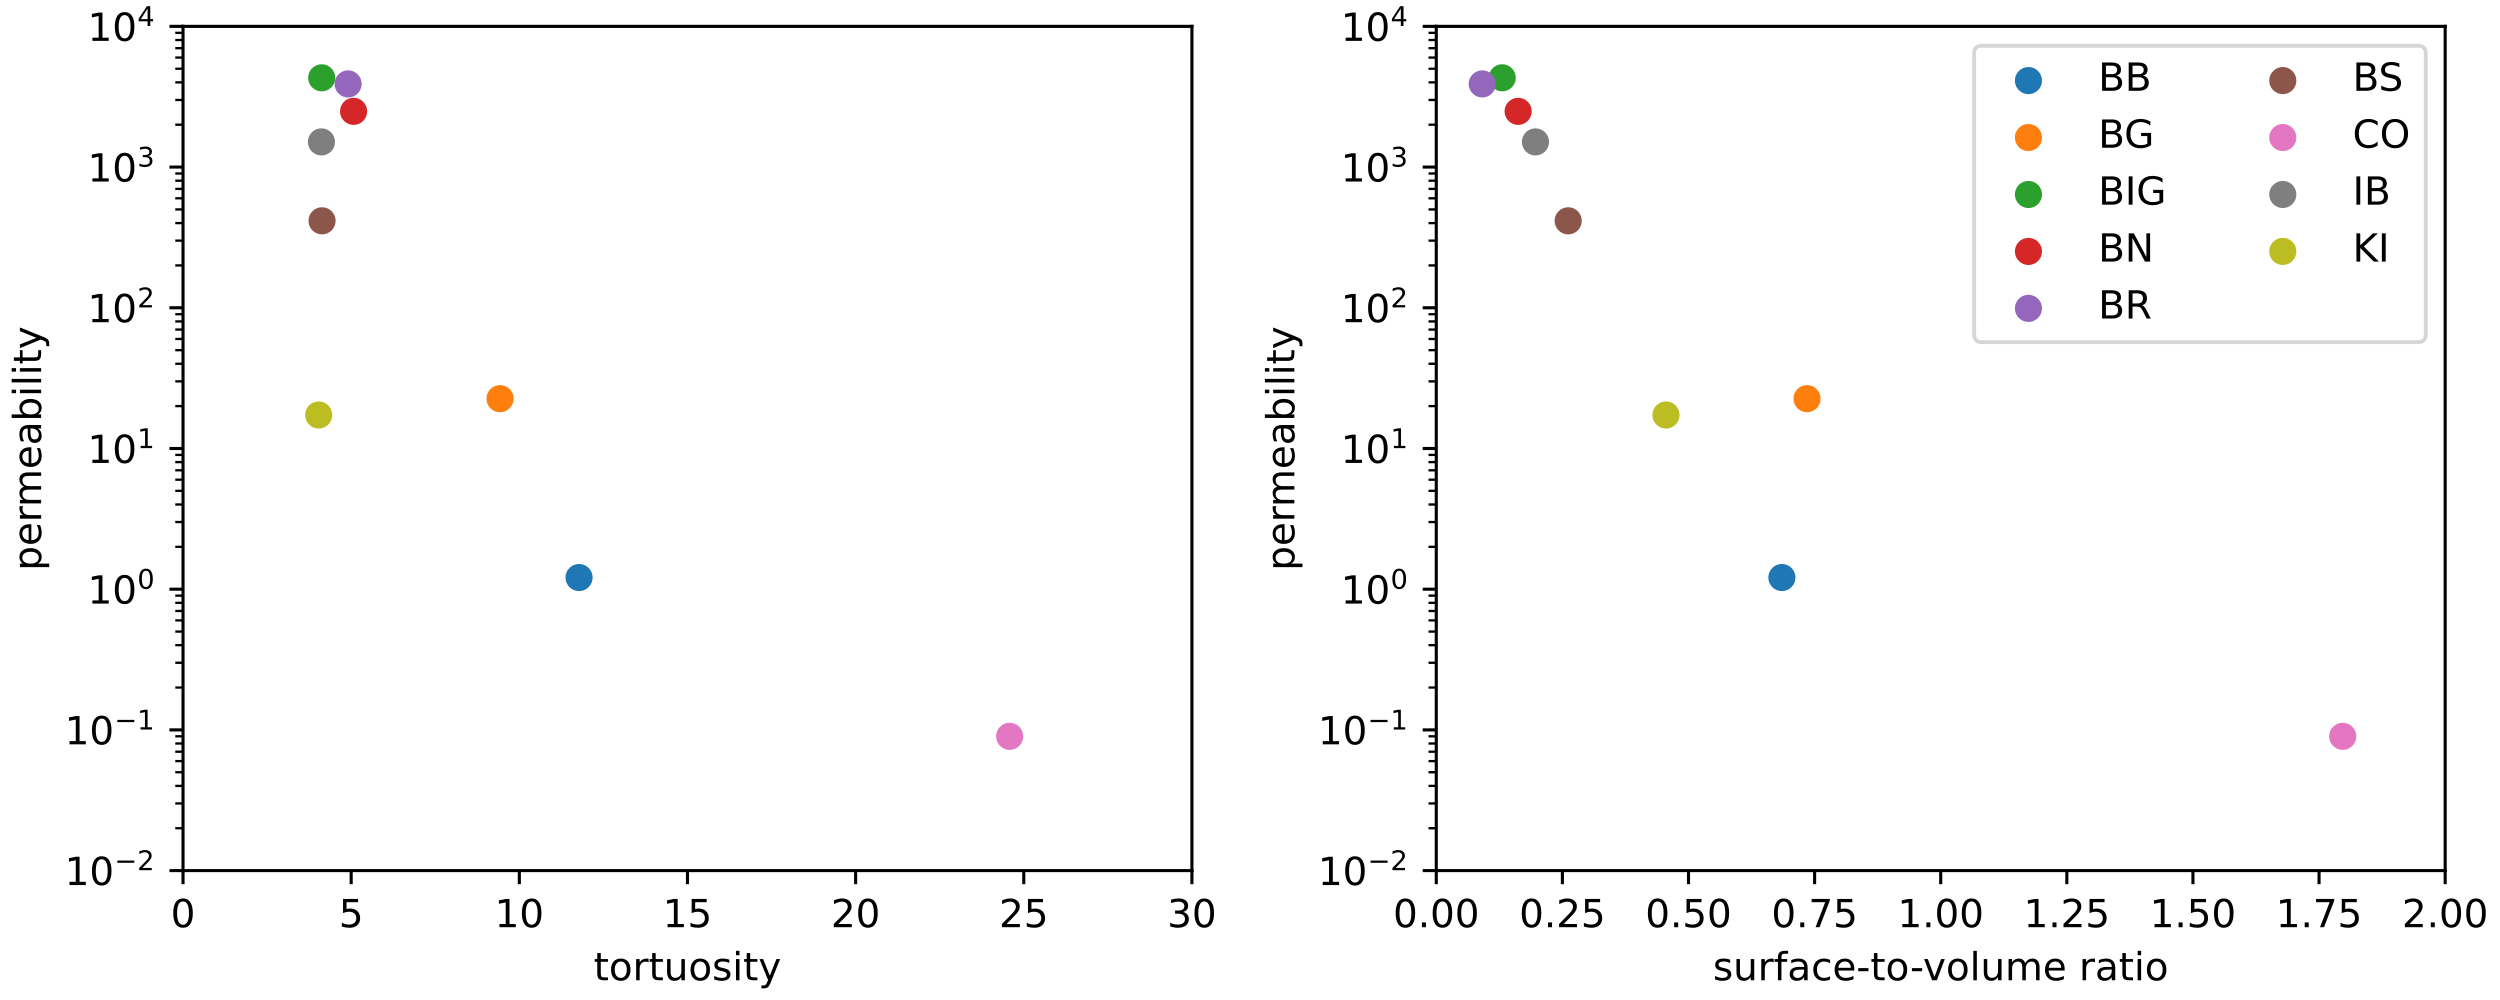 <?xml version="1.0" encoding="utf-8" standalone="no"?>
<!DOCTYPE svg PUBLIC "-//W3C//DTD SVG 1.1//EN"
  "http://www.w3.org/Graphics/SVG/1.1/DTD/svg11.dtd">
<!-- Created with matplotlib (https://matplotlib.org/) -->
<svg height="257.76pt" version="1.1" viewBox="0 0 644.4 257.76" width="644.4pt" xmlns="http://www.w3.org/2000/svg" xmlns:xlink="http://www.w3.org/1999/xlink">
 <defs>
  <style type="text/css">*{stroke-linecap:butt;stroke-linejoin:round;}</style>
 </defs>
 <g id="figure_1">
  <g id="patch_1">
   <path d="M 0 257.76 
L 644.4 257.76 
L 644.4 0 
L 0 0 
z
" style="fill:#ffffff;"/>
  </g>
  <g id="axes_1">
   <g id="patch_2">
    <path d="M 47.178 224.404 
L 307.23 224.404 
L 307.23 6.799 
L 47.178 6.799 
z
" style="fill:#ffffff;"/>
   </g>
   <g id="PathCollection_1">
    <defs>
     <path d="M 0 3 
C 0.796 3 1.559 2.684 2.121 2.121 
C 2.684 1.559 3 0.796 3 0 
C 3 -0.796 2.684 -1.559 2.121 -2.121 
C 1.559 -2.684 0.796 -3 0 -3 
C -0.796 -3 -1.559 -2.684 -2.121 -2.121 
C -2.684 -1.559 -3 -0.796 -3 0 
C -3 0.796 -2.684 1.559 -2.121 2.121 
C -1.559 2.684 -0.796 3 0 3 
z
" id="m41863a985c" style="stroke:#1f77b4;"/>
    </defs>
    <g clip-path="url(#p65a82e3ddd)">
     <use style="fill:#1f77b4;stroke:#1f77b4;" x="149.258" xlink:href="#m41863a985c" y="148.866"/>
    </g>
   </g>
   <g id="PathCollection_2">
    <defs>
     <path d="M 0 3 
C 0.796 3 1.559 2.684 2.121 2.121 
C 2.684 1.559 3 0.796 3 0 
C 3 -0.796 2.684 -1.559 2.121 -2.121 
C 1.559 -2.684 0.796 -3 0 -3 
C -0.796 -3 -1.559 -2.684 -2.121 -2.121 
C -2.684 -1.559 -3 -0.796 -3 0 
C -3 0.796 -2.684 1.559 -2.121 2.121 
C -1.559 2.684 -0.796 3 0 3 
z
" id="m5f7529524d" style="stroke:#ff7f0e;"/>
    </defs>
    <g clip-path="url(#p65a82e3ddd)">
     <use style="fill:#ff7f0e;stroke:#ff7f0e;" x="128.888" xlink:href="#m5f7529524d" y="102.759"/>
    </g>
   </g>
   <g id="PathCollection_3">
    <defs>
     <path d="M 0 3 
C 0.796 3 1.559 2.684 2.121 2.121 
C 2.684 1.559 3 0.796 3 0 
C 3 -0.796 2.684 -1.559 2.121 -2.121 
C 1.559 -2.684 0.796 -3 0 -3 
C -0.796 -3 -1.559 -2.684 -2.121 -2.121 
C -2.684 -1.559 -3 -0.796 -3 0 
C -3 0.796 -2.684 1.559 -2.121 2.121 
C -1.559 2.684 -0.796 3 0 3 
z
" id="md1948e222f" style="stroke:#2ca02c;"/>
    </defs>
    <g clip-path="url(#p65a82e3ddd)">
     <use style="fill:#2ca02c;stroke:#2ca02c;" x="82.919" xlink:href="#md1948e222f" y="20.056"/>
    </g>
   </g>
   <g id="PathCollection_4">
    <defs>
     <path d="M 0 3 
C 0.796 3 1.559 2.684 2.121 2.121 
C 2.684 1.559 3 0.796 3 0 
C 3 -0.796 2.684 -1.559 2.121 -2.121 
C 1.559 -2.684 0.796 -3 0 -3 
C -0.796 -3 -1.559 -2.684 -2.121 -2.121 
C -2.684 -1.559 -3 -0.796 -3 0 
C -3 0.796 -2.684 1.559 -2.121 2.121 
C -1.559 2.684 -0.796 3 0 3 
z
" id="mfc96158e9a" style="stroke:#d62728;"/>
    </defs>
    <g clip-path="url(#p65a82e3ddd)">
     <use style="fill:#d62728;stroke:#d62728;" x="91.139" xlink:href="#mfc96158e9a" y="28.698"/>
    </g>
   </g>
   <g id="PathCollection_5">
    <defs>
     <path d="M 0 3 
C 0.796 3 1.559 2.684 2.121 2.121 
C 2.684 1.559 3 0.796 3 0 
C 3 -0.796 2.684 -1.559 2.121 -2.121 
C 1.559 -2.684 0.796 -3 0 -3 
C -0.796 -3 -1.559 -2.684 -2.121 -2.121 
C -2.684 -1.559 -3 -0.796 -3 0 
C -3 0.796 -2.684 1.559 -2.121 2.121 
C -1.559 2.684 -0.796 3 0 3 
z
" id="mc1b612c30a" style="stroke:#9467bd;"/>
    </defs>
    <g clip-path="url(#p65a82e3ddd)">
     <use style="fill:#9467bd;stroke:#9467bd;" x="89.73" xlink:href="#mc1b612c30a" y="21.63"/>
    </g>
   </g>
   <g id="PathCollection_6">
    <defs>
     <path d="M 0 3 
C 0.796 3 1.559 2.684 2.121 2.121 
C 2.684 1.559 3 0.796 3 0 
C 3 -0.796 2.684 -1.559 2.121 -2.121 
C 1.559 -2.684 0.796 -3 0 -3 
C -0.796 -3 -1.559 -2.684 -2.121 -2.121 
C -2.684 -1.559 -3 -0.796 -3 0 
C -3 0.796 -2.684 1.559 -2.121 2.121 
C -1.559 2.684 -0.796 3 0 3 
z
" id="mb9965ffc8e" style="stroke:#8c564b;"/>
    </defs>
    <g clip-path="url(#p65a82e3ddd)">
     <use style="fill:#8c564b;stroke:#8c564b;" x="83.01" xlink:href="#mb9965ffc8e" y="56.919"/>
    </g>
   </g>
   <g id="PathCollection_7">
    <defs>
     <path d="M 0 3 
C 0.796 3 1.559 2.684 2.121 2.121 
C 2.684 1.559 3 0.796 3 0 
C 3 -0.796 2.684 -1.559 2.121 -2.121 
C 1.559 -2.684 0.796 -3 0 -3 
C -0.796 -3 -1.559 -2.684 -2.121 -2.121 
C -2.684 -1.559 -3 -0.796 -3 0 
C -3 0.796 -2.684 1.559 -2.121 2.121 
C -1.559 2.684 -0.796 3 0 3 
z
" id="m9b88f623b3" style="stroke:#e377c2;"/>
    </defs>
    <g clip-path="url(#p65a82e3ddd)">
     <use style="fill:#e377c2;stroke:#e377c2;" x="260.248" xlink:href="#m9b88f623b3" y="189.796"/>
    </g>
   </g>
   <g id="PathCollection_8">
    <defs>
     <path d="M 0 3 
C 0.796 3 1.559 2.684 2.121 2.121 
C 2.684 1.559 3 0.796 3 0 
C 3 -0.796 2.684 -1.559 2.121 -2.121 
C 1.559 -2.684 0.796 -3 0 -3 
C -0.796 -3 -1.559 -2.684 -2.121 -2.121 
C -2.684 -1.559 -3 -0.796 -3 0 
C -3 0.796 -2.684 1.559 -2.121 2.121 
C -1.559 2.684 -0.796 3 0 3 
z
" id="mef7e6ddb94" style="stroke:#7f7f7f;"/>
    </defs>
    <g clip-path="url(#p65a82e3ddd)">
     <use style="fill:#7f7f7f;stroke:#7f7f7f;" x="82.853" xlink:href="#mef7e6ddb94" y="36.576"/>
    </g>
   </g>
   <g id="PathCollection_9">
    <defs>
     <path d="M 0 3 
C 0.796 3 1.559 2.684 2.121 2.121 
C 2.684 1.559 3 0.796 3 0 
C 3 -0.796 2.684 -1.559 2.121 -2.121 
C 1.559 -2.684 0.796 -3 0 -3 
C -0.796 -3 -1.559 -2.684 -2.121 -2.121 
C -2.684 -1.559 -3 -0.796 -3 0 
C -3 0.796 -2.684 1.559 -2.121 2.121 
C -1.559 2.684 -0.796 3 0 3 
z
" id="m4b04caf73d" style="stroke:#bcbd22;"/>
    </defs>
    <g clip-path="url(#p65a82e3ddd)">
     <use style="fill:#bcbd22;stroke:#bcbd22;" x="82.146" xlink:href="#m4b04caf73d" y="106.968"/>
    </g>
   </g>
   <g id="matplotlib.axis_1">
    <g id="xtick_1">
     <g id="line2d_1">
      <defs>
       <path d="M 0 0 
L 0 3.5 
" id="me734f5d0f9" style="stroke:#000000;stroke-width:0.8;"/>
      </defs>
      <g>
       <use style="stroke:#000000;stroke-width:0.8;" x="47.178" xlink:href="#me734f5d0f9" y="224.404"/>
      </g>
     </g>
     <g id="text_1">
      <!-- 0 -->
      <g transform="translate(43.997 239.002)scale(0.1 -0.1)">
       <defs>
        <path d="M 31.781 66.406 
Q 24.172 66.406 20.328 58.906 
Q 16.5 51.422 16.5 36.375 
Q 16.5 21.391 20.328 13.891 
Q 24.172 6.391 31.781 6.391 
Q 39.453 6.391 43.281 13.891 
Q 47.125 21.391 47.125 36.375 
Q 47.125 51.422 43.281 58.906 
Q 39.453 66.406 31.781 66.406 
z
M 31.781 74.219 
Q 44.047 74.219 50.516 64.516 
Q 56.984 54.828 56.984 36.375 
Q 56.984 17.969 50.516 8.266 
Q 44.047 -1.422 31.781 -1.422 
Q 19.531 -1.422 13.062 8.266 
Q 6.594 17.969 6.594 36.375 
Q 6.594 54.828 13.062 64.516 
Q 19.531 74.219 31.781 74.219 
z
" id="DejaVuSans-48"/>
       </defs>
       <use xlink:href="#DejaVuSans-48"/>
      </g>
     </g>
    </g>
    <g id="xtick_2">
     <g id="line2d_2">
      <g>
       <use style="stroke:#000000;stroke-width:0.8;" x="90.52" xlink:href="#me734f5d0f9" y="224.404"/>
      </g>
     </g>
     <g id="text_2">
      <!-- 5 -->
      <g transform="translate(87.339 239.002)scale(0.1 -0.1)">
       <defs>
        <path d="M 10.797 72.906 
L 49.516 72.906 
L 49.516 64.594 
L 19.828 64.594 
L 19.828 46.734 
Q 21.969 47.469 24.109 47.828 
Q 26.266 48.188 28.422 48.188 
Q 40.625 48.188 47.75 41.5 
Q 54.891 34.812 54.891 23.391 
Q 54.891 11.625 47.562 5.094 
Q 40.234 -1.422 26.906 -1.422 
Q 22.312 -1.422 17.547 -0.641 
Q 12.797 0.141 7.719 1.703 
L 7.719 11.625 
Q 12.109 9.234 16.797 8.062 
Q 21.484 6.891 26.703 6.891 
Q 35.156 6.891 40.078 11.328 
Q 45.016 15.766 45.016 23.391 
Q 45.016 31 40.078 35.438 
Q 35.156 39.891 26.703 39.891 
Q 22.75 39.891 18.812 39.016 
Q 14.891 38.141 10.797 36.281 
z
" id="DejaVuSans-53"/>
       </defs>
       <use xlink:href="#DejaVuSans-53"/>
      </g>
     </g>
    </g>
    <g id="xtick_3">
     <g id="line2d_3">
      <g>
       <use style="stroke:#000000;stroke-width:0.8;" x="133.862" xlink:href="#me734f5d0f9" y="224.404"/>
      </g>
     </g>
     <g id="text_3">
      <!-- 10 -->
      <g transform="translate(127.5 239.002)scale(0.1 -0.1)">
       <defs>
        <path d="M 12.406 8.297 
L 28.516 8.297 
L 28.516 63.922 
L 10.984 60.406 
L 10.984 69.391 
L 28.422 72.906 
L 38.281 72.906 
L 38.281 8.297 
L 54.391 8.297 
L 54.391 0 
L 12.406 0 
z
" id="DejaVuSans-49"/>
       </defs>
       <use xlink:href="#DejaVuSans-49"/>
       <use x="63.623" xlink:href="#DejaVuSans-48"/>
      </g>
     </g>
    </g>
    <g id="xtick_4">
     <g id="line2d_4">
      <g>
       <use style="stroke:#000000;stroke-width:0.8;" x="177.204" xlink:href="#me734f5d0f9" y="224.404"/>
      </g>
     </g>
     <g id="text_4">
      <!-- 15 -->
      <g transform="translate(170.842 239.002)scale(0.1 -0.1)">
       <use xlink:href="#DejaVuSans-49"/>
       <use x="63.623" xlink:href="#DejaVuSans-53"/>
      </g>
     </g>
    </g>
    <g id="xtick_5">
     <g id="line2d_5">
      <g>
       <use style="stroke:#000000;stroke-width:0.8;" x="220.546" xlink:href="#me734f5d0f9" y="224.404"/>
      </g>
     </g>
     <g id="text_5">
      <!-- 20 -->
      <g transform="translate(214.184 239.002)scale(0.1 -0.1)">
       <defs>
        <path d="M 19.188 8.297 
L 53.609 8.297 
L 53.609 0 
L 7.328 0 
L 7.328 8.297 
Q 12.938 14.109 22.625 23.891 
Q 32.328 33.688 34.812 36.531 
Q 39.547 41.844 41.422 45.531 
Q 43.312 49.219 43.312 52.781 
Q 43.312 58.594 39.234 62.25 
Q 35.156 65.922 28.609 65.922 
Q 23.969 65.922 18.812 64.312 
Q 13.672 62.703 7.812 59.422 
L 7.812 69.391 
Q 13.766 71.781 18.938 73 
Q 24.125 74.219 28.422 74.219 
Q 39.75 74.219 46.484 68.547 
Q 53.219 62.891 53.219 53.422 
Q 53.219 48.922 51.531 44.891 
Q 49.859 40.875 45.406 35.406 
Q 44.188 33.984 37.641 27.219 
Q 31.109 20.453 19.188 8.297 
z
" id="DejaVuSans-50"/>
       </defs>
       <use xlink:href="#DejaVuSans-50"/>
       <use x="63.623" xlink:href="#DejaVuSans-48"/>
      </g>
     </g>
    </g>
    <g id="xtick_6">
     <g id="line2d_6">
      <g>
       <use style="stroke:#000000;stroke-width:0.8;" x="263.888" xlink:href="#me734f5d0f9" y="224.404"/>
      </g>
     </g>
     <g id="text_6">
      <!-- 25 -->
      <g transform="translate(257.526 239.002)scale(0.1 -0.1)">
       <use xlink:href="#DejaVuSans-50"/>
       <use x="63.623" xlink:href="#DejaVuSans-53"/>
      </g>
     </g>
    </g>
    <g id="xtick_7">
     <g id="line2d_7">
      <g>
       <use style="stroke:#000000;stroke-width:0.8;" x="307.23" xlink:href="#me734f5d0f9" y="224.404"/>
      </g>
     </g>
     <g id="text_7">
      <!-- 30 -->
      <g transform="translate(300.868 239.002)scale(0.1 -0.1)">
       <defs>
        <path d="M 40.578 39.312 
Q 47.656 37.797 51.625 33 
Q 55.609 28.219 55.609 21.188 
Q 55.609 10.406 48.188 4.484 
Q 40.766 -1.422 27.094 -1.422 
Q 22.516 -1.422 17.656 -0.516 
Q 12.797 0.391 7.625 2.203 
L 7.625 11.719 
Q 11.719 9.328 16.594 8.109 
Q 21.484 6.891 26.812 6.891 
Q 36.078 6.891 40.938 10.547 
Q 45.797 14.203 45.797 21.188 
Q 45.797 27.641 41.281 31.266 
Q 36.766 34.906 28.719 34.906 
L 20.219 34.906 
L 20.219 43.016 
L 29.109 43.016 
Q 36.375 43.016 40.234 45.922 
Q 44.094 48.828 44.094 54.297 
Q 44.094 59.906 40.109 62.906 
Q 36.141 65.922 28.719 65.922 
Q 24.656 65.922 20.016 65.031 
Q 15.375 64.156 9.812 62.312 
L 9.812 71.094 
Q 15.438 72.656 20.344 73.438 
Q 25.25 74.219 29.594 74.219 
Q 40.828 74.219 47.359 69.109 
Q 53.906 64.016 53.906 55.328 
Q 53.906 49.266 50.438 45.094 
Q 46.969 40.922 40.578 39.312 
z
" id="DejaVuSans-51"/>
       </defs>
       <use xlink:href="#DejaVuSans-51"/>
       <use x="63.623" xlink:href="#DejaVuSans-48"/>
      </g>
     </g>
    </g>
    <g id="text_8">
     <!-- tortuosity -->
     <g transform="translate(153.028 252.68)scale(0.1 -0.1)">
      <defs>
       <path d="M 18.312 70.219 
L 18.312 54.688 
L 36.812 54.688 
L 36.812 47.703 
L 18.312 47.703 
L 18.312 18.016 
Q 18.312 11.328 20.141 9.422 
Q 21.969 7.516 27.594 7.516 
L 36.812 7.516 
L 36.812 0 
L 27.594 0 
Q 17.188 0 13.234 3.875 
Q 9.281 7.766 9.281 18.016 
L 9.281 47.703 
L 2.688 47.703 
L 2.688 54.688 
L 9.281 54.688 
L 9.281 70.219 
z
" id="DejaVuSans-116"/>
       <path d="M 30.609 48.391 
Q 23.391 48.391 19.188 42.75 
Q 14.984 37.109 14.984 27.297 
Q 14.984 17.484 19.156 11.844 
Q 23.344 6.203 30.609 6.203 
Q 37.797 6.203 41.984 11.859 
Q 46.188 17.531 46.188 27.297 
Q 46.188 37.016 41.984 42.703 
Q 37.797 48.391 30.609 48.391 
z
M 30.609 56 
Q 42.328 56 49.016 48.375 
Q 55.719 40.766 55.719 27.297 
Q 55.719 13.875 49.016 6.219 
Q 42.328 -1.422 30.609 -1.422 
Q 18.844 -1.422 12.172 6.219 
Q 5.516 13.875 5.516 27.297 
Q 5.516 40.766 12.172 48.375 
Q 18.844 56 30.609 56 
z
" id="DejaVuSans-111"/>
       <path d="M 41.109 46.297 
Q 39.594 47.172 37.812 47.578 
Q 36.031 48 33.891 48 
Q 26.266 48 22.188 43.047 
Q 18.109 38.094 18.109 28.812 
L 18.109 0 
L 9.078 0 
L 9.078 54.688 
L 18.109 54.688 
L 18.109 46.188 
Q 20.953 51.172 25.484 53.578 
Q 30.031 56 36.531 56 
Q 37.453 56 38.578 55.875 
Q 39.703 55.766 41.062 55.516 
z
" id="DejaVuSans-114"/>
       <path d="M 8.5 21.578 
L 8.5 54.688 
L 17.484 54.688 
L 17.484 21.922 
Q 17.484 14.156 20.5 10.266 
Q 23.531 6.391 29.594 6.391 
Q 36.859 6.391 41.078 11.031 
Q 45.312 15.672 45.312 23.688 
L 45.312 54.688 
L 54.297 54.688 
L 54.297 0 
L 45.312 0 
L 45.312 8.406 
Q 42.047 3.422 37.719 1 
Q 33.406 -1.422 27.688 -1.422 
Q 18.266 -1.422 13.375 4.438 
Q 8.5 10.297 8.5 21.578 
z
M 31.109 56 
z
" id="DejaVuSans-117"/>
       <path d="M 44.281 53.078 
L 44.281 44.578 
Q 40.484 46.531 36.375 47.5 
Q 32.281 48.484 27.875 48.484 
Q 21.188 48.484 17.844 46.438 
Q 14.5 44.391 14.5 40.281 
Q 14.5 37.156 16.891 35.375 
Q 19.281 33.594 26.516 31.984 
L 29.594 31.297 
Q 39.156 29.25 43.188 25.516 
Q 47.219 21.781 47.219 15.094 
Q 47.219 7.469 41.188 3.016 
Q 35.156 -1.422 24.609 -1.422 
Q 20.219 -1.422 15.453 -0.562 
Q 10.688 0.297 5.422 2 
L 5.422 11.281 
Q 10.406 8.688 15.234 7.391 
Q 20.062 6.109 24.812 6.109 
Q 31.156 6.109 34.562 8.281 
Q 37.984 10.453 37.984 14.406 
Q 37.984 18.062 35.516 20.016 
Q 33.062 21.969 24.703 23.781 
L 21.578 24.516 
Q 13.234 26.266 9.516 29.906 
Q 5.812 33.547 5.812 39.891 
Q 5.812 47.609 11.281 51.797 
Q 16.75 56 26.812 56 
Q 31.781 56 36.172 55.266 
Q 40.578 54.547 44.281 53.078 
z
" id="DejaVuSans-115"/>
       <path d="M 9.422 54.688 
L 18.406 54.688 
L 18.406 0 
L 9.422 0 
z
M 9.422 75.984 
L 18.406 75.984 
L 18.406 64.594 
L 9.422 64.594 
z
" id="DejaVuSans-105"/>
       <path d="M 32.172 -5.078 
Q 28.375 -14.844 24.75 -17.812 
Q 21.141 -20.797 15.094 -20.797 
L 7.906 -20.797 
L 7.906 -13.281 
L 13.188 -13.281 
Q 16.891 -13.281 18.938 -11.516 
Q 21 -9.766 23.484 -3.219 
L 25.094 0.875 
L 2.984 54.688 
L 12.5 54.688 
L 29.594 11.922 
L 46.688 54.688 
L 56.203 54.688 
z
" id="DejaVuSans-121"/>
      </defs>
      <use xlink:href="#DejaVuSans-116"/>
      <use x="39.209" xlink:href="#DejaVuSans-111"/>
      <use x="100.391" xlink:href="#DejaVuSans-114"/>
      <use x="141.504" xlink:href="#DejaVuSans-116"/>
      <use x="180.713" xlink:href="#DejaVuSans-117"/>
      <use x="244.092" xlink:href="#DejaVuSans-111"/>
      <use x="305.273" xlink:href="#DejaVuSans-115"/>
      <use x="357.373" xlink:href="#DejaVuSans-105"/>
      <use x="385.156" xlink:href="#DejaVuSans-116"/>
      <use x="424.365" xlink:href="#DejaVuSans-121"/>
     </g>
    </g>
   </g>
   <g id="matplotlib.axis_2">
    <g id="ytick_1">
     <g id="line2d_8">
      <defs>
       <path d="M 0 0 
L -3.5 0 
" id="mef8d072a2b" style="stroke:#000000;stroke-width:0.8;"/>
      </defs>
      <g>
       <use style="stroke:#000000;stroke-width:0.8;" x="47.178" xlink:href="#mef8d072a2b" y="224.404"/>
      </g>
     </g>
     <g id="text_9">
      <!-- $\mathdefault{10^{-2}}$ -->
      <g transform="translate(16.678 228.203)scale(0.1 -0.1)">
       <defs>
        <path d="M 10.594 35.5 
L 73.188 35.5 
L 73.188 27.203 
L 10.594 27.203 
z
" id="DejaVuSans-8722"/>
       </defs>
       <use transform="translate(0 0.766)" xlink:href="#DejaVuSans-49"/>
       <use transform="translate(63.623 0.766)" xlink:href="#DejaVuSans-48"/>
       <use transform="translate(128.203 39.047)scale(0.7)" xlink:href="#DejaVuSans-8722"/>
       <use transform="translate(186.855 39.047)scale(0.7)" xlink:href="#DejaVuSans-50"/>
      </g>
     </g>
    </g>
    <g id="ytick_2">
     <g id="line2d_9">
      <g>
       <use style="stroke:#000000;stroke-width:0.8;" x="47.178" xlink:href="#mef8d072a2b" y="188.136"/>
      </g>
     </g>
     <g id="text_10">
      <!-- $\mathdefault{10^{-1}}$ -->
      <g transform="translate(16.678 191.935)scale(0.1 -0.1)">
       <use transform="translate(0 0.684)" xlink:href="#DejaVuSans-49"/>
       <use transform="translate(63.623 0.684)" xlink:href="#DejaVuSans-48"/>
       <use transform="translate(128.203 38.966)scale(0.7)" xlink:href="#DejaVuSans-8722"/>
       <use transform="translate(186.855 38.966)scale(0.7)" xlink:href="#DejaVuSans-49"/>
      </g>
     </g>
    </g>
    <g id="ytick_3">
     <g id="line2d_10">
      <g>
       <use style="stroke:#000000;stroke-width:0.8;" x="47.178" xlink:href="#mef8d072a2b" y="151.869"/>
      </g>
     </g>
     <g id="text_11">
      <!-- $\mathdefault{10^{0}}$ -->
      <g transform="translate(22.578 155.668)scale(0.1 -0.1)">
       <use transform="translate(0 0.766)" xlink:href="#DejaVuSans-49"/>
       <use transform="translate(63.623 0.766)" xlink:href="#DejaVuSans-48"/>
       <use transform="translate(128.203 39.047)scale(0.7)" xlink:href="#DejaVuSans-48"/>
      </g>
     </g>
    </g>
    <g id="ytick_4">
     <g id="line2d_11">
      <g>
       <use style="stroke:#000000;stroke-width:0.8;" x="47.178" xlink:href="#mef8d072a2b" y="115.601"/>
      </g>
     </g>
     <g id="text_12">
      <!-- $\mathdefault{10^{1}}$ -->
      <g transform="translate(22.578 119.401)scale(0.1 -0.1)">
       <use transform="translate(0 0.684)" xlink:href="#DejaVuSans-49"/>
       <use transform="translate(63.623 0.684)" xlink:href="#DejaVuSans-48"/>
       <use transform="translate(128.203 38.966)scale(0.7)" xlink:href="#DejaVuSans-49"/>
      </g>
     </g>
    </g>
    <g id="ytick_5">
     <g id="line2d_12">
      <g>
       <use style="stroke:#000000;stroke-width:0.8;" x="47.178" xlink:href="#mef8d072a2b" y="79.334"/>
      </g>
     </g>
     <g id="text_13">
      <!-- $\mathdefault{10^{2}}$ -->
      <g transform="translate(22.578 83.133)scale(0.1 -0.1)">
       <use transform="translate(0 0.766)" xlink:href="#DejaVuSans-49"/>
       <use transform="translate(63.623 0.766)" xlink:href="#DejaVuSans-48"/>
       <use transform="translate(128.203 39.047)scale(0.7)" xlink:href="#DejaVuSans-50"/>
      </g>
     </g>
    </g>
    <g id="ytick_6">
     <g id="line2d_13">
      <g>
       <use style="stroke:#000000;stroke-width:0.8;" x="47.178" xlink:href="#mef8d072a2b" y="43.067"/>
      </g>
     </g>
     <g id="text_14">
      <!-- $\mathdefault{10^{3}}$ -->
      <g transform="translate(22.578 46.866)scale(0.1 -0.1)">
       <use transform="translate(0 0.766)" xlink:href="#DejaVuSans-49"/>
       <use transform="translate(63.623 0.766)" xlink:href="#DejaVuSans-48"/>
       <use transform="translate(128.203 39.047)scale(0.7)" xlink:href="#DejaVuSans-51"/>
      </g>
     </g>
    </g>
    <g id="ytick_7">
     <g id="line2d_14">
      <g>
       <use style="stroke:#000000;stroke-width:0.8;" x="47.178" xlink:href="#mef8d072a2b" y="6.799"/>
      </g>
     </g>
     <g id="text_15">
      <!-- $\mathdefault{10^{4}}$ -->
      <g transform="translate(22.578 10.599)scale(0.1 -0.1)">
       <defs>
        <path d="M 37.797 64.312 
L 12.891 25.391 
L 37.797 25.391 
z
M 35.203 72.906 
L 47.609 72.906 
L 47.609 25.391 
L 58.016 25.391 
L 58.016 17.188 
L 47.609 17.188 
L 47.609 0 
L 37.797 0 
L 37.797 17.188 
L 4.891 17.188 
L 4.891 26.703 
z
" id="DejaVuSans-52"/>
       </defs>
       <use transform="translate(0 0.684)" xlink:href="#DejaVuSans-49"/>
       <use transform="translate(63.623 0.684)" xlink:href="#DejaVuSans-48"/>
       <use transform="translate(128.203 38.966)scale(0.7)" xlink:href="#DejaVuSans-52"/>
      </g>
     </g>
    </g>
    <g id="ytick_8">
     <g id="line2d_15">
      <defs>
       <path d="M 0 0 
L -2 0 
" id="m989c03c295" style="stroke:#000000;stroke-width:0.6;"/>
      </defs>
      <g>
       <use style="stroke:#000000;stroke-width:0.6;" x="47.178" xlink:href="#m989c03c295" y="213.486"/>
      </g>
     </g>
    </g>
    <g id="ytick_9">
     <g id="line2d_16">
      <g>
       <use style="stroke:#000000;stroke-width:0.6;" x="47.178" xlink:href="#m989c03c295" y="207.1"/>
      </g>
     </g>
    </g>
    <g id="ytick_10">
     <g id="line2d_17">
      <g>
       <use style="stroke:#000000;stroke-width:0.6;" x="47.178" xlink:href="#m989c03c295" y="202.568"/>
      </g>
     </g>
    </g>
    <g id="ytick_11">
     <g id="line2d_18">
      <g>
       <use style="stroke:#000000;stroke-width:0.6;" x="47.178" xlink:href="#m989c03c295" y="199.054"/>
      </g>
     </g>
    </g>
    <g id="ytick_12">
     <g id="line2d_19">
      <g>
       <use style="stroke:#000000;stroke-width:0.6;" x="47.178" xlink:href="#m989c03c295" y="196.182"/>
      </g>
     </g>
    </g>
    <g id="ytick_13">
     <g id="line2d_20">
      <g>
       <use style="stroke:#000000;stroke-width:0.6;" x="47.178" xlink:href="#m989c03c295" y="193.754"/>
      </g>
     </g>
    </g>
    <g id="ytick_14">
     <g id="line2d_21">
      <g>
       <use style="stroke:#000000;stroke-width:0.6;" x="47.178" xlink:href="#m989c03c295" y="191.651"/>
      </g>
     </g>
    </g>
    <g id="ytick_15">
     <g id="line2d_22">
      <g>
       <use style="stroke:#000000;stroke-width:0.6;" x="47.178" xlink:href="#m989c03c295" y="189.796"/>
      </g>
     </g>
    </g>
    <g id="ytick_16">
     <g id="line2d_23">
      <g>
       <use style="stroke:#000000;stroke-width:0.6;" x="47.178" xlink:href="#m989c03c295" y="177.219"/>
      </g>
     </g>
    </g>
    <g id="ytick_17">
     <g id="line2d_24">
      <g>
       <use style="stroke:#000000;stroke-width:0.6;" x="47.178" xlink:href="#m989c03c295" y="170.832"/>
      </g>
     </g>
    </g>
    <g id="ytick_18">
     <g id="line2d_25">
      <g>
       <use style="stroke:#000000;stroke-width:0.6;" x="47.178" xlink:href="#m989c03c295" y="166.301"/>
      </g>
     </g>
    </g>
    <g id="ytick_19">
     <g id="line2d_26">
      <g>
       <use style="stroke:#000000;stroke-width:0.6;" x="47.178" xlink:href="#m989c03c295" y="162.786"/>
      </g>
     </g>
    </g>
    <g id="ytick_20">
     <g id="line2d_27">
      <g>
       <use style="stroke:#000000;stroke-width:0.6;" x="47.178" xlink:href="#m989c03c295" y="159.915"/>
      </g>
     </g>
    </g>
    <g id="ytick_21">
     <g id="line2d_28">
      <g>
       <use style="stroke:#000000;stroke-width:0.6;" x="47.178" xlink:href="#m989c03c295" y="157.487"/>
      </g>
     </g>
    </g>
    <g id="ytick_22">
     <g id="line2d_29">
      <g>
       <use style="stroke:#000000;stroke-width:0.6;" x="47.178" xlink:href="#m989c03c295" y="155.383"/>
      </g>
     </g>
    </g>
    <g id="ytick_23">
     <g id="line2d_30">
      <g>
       <use style="stroke:#000000;stroke-width:0.6;" x="47.178" xlink:href="#m989c03c295" y="153.528"/>
      </g>
     </g>
    </g>
    <g id="ytick_24">
     <g id="line2d_31">
      <g>
       <use style="stroke:#000000;stroke-width:0.6;" x="47.178" xlink:href="#m989c03c295" y="140.951"/>
      </g>
     </g>
    </g>
    <g id="ytick_25">
     <g id="line2d_32">
      <g>
       <use style="stroke:#000000;stroke-width:0.6;" x="47.178" xlink:href="#m989c03c295" y="134.565"/>
      </g>
     </g>
    </g>
    <g id="ytick_26">
     <g id="line2d_33">
      <g>
       <use style="stroke:#000000;stroke-width:0.6;" x="47.178" xlink:href="#m989c03c295" y="130.034"/>
      </g>
     </g>
    </g>
    <g id="ytick_27">
     <g id="line2d_34">
      <g>
       <use style="stroke:#000000;stroke-width:0.6;" x="47.178" xlink:href="#m989c03c295" y="126.519"/>
      </g>
     </g>
    </g>
    <g id="ytick_28">
     <g id="line2d_35">
      <g>
       <use style="stroke:#000000;stroke-width:0.6;" x="47.178" xlink:href="#m989c03c295" y="123.647"/>
      </g>
     </g>
    </g>
    <g id="ytick_29">
     <g id="line2d_36">
      <g>
       <use style="stroke:#000000;stroke-width:0.6;" x="47.178" xlink:href="#m989c03c295" y="121.219"/>
      </g>
     </g>
    </g>
    <g id="ytick_30">
     <g id="line2d_37">
      <g>
       <use style="stroke:#000000;stroke-width:0.6;" x="47.178" xlink:href="#m989c03c295" y="119.116"/>
      </g>
     </g>
    </g>
    <g id="ytick_31">
     <g id="line2d_38">
      <g>
       <use style="stroke:#000000;stroke-width:0.6;" x="47.178" xlink:href="#m989c03c295" y="117.261"/>
      </g>
     </g>
    </g>
    <g id="ytick_32">
     <g id="line2d_39">
      <g>
       <use style="stroke:#000000;stroke-width:0.6;" x="47.178" xlink:href="#m989c03c295" y="104.684"/>
      </g>
     </g>
    </g>
    <g id="ytick_33">
     <g id="line2d_40">
      <g>
       <use style="stroke:#000000;stroke-width:0.6;" x="47.178" xlink:href="#m989c03c295" y="98.298"/>
      </g>
     </g>
    </g>
    <g id="ytick_34">
     <g id="line2d_41">
      <g>
       <use style="stroke:#000000;stroke-width:0.6;" x="47.178" xlink:href="#m989c03c295" y="93.766"/>
      </g>
     </g>
    </g>
    <g id="ytick_35">
     <g id="line2d_42">
      <g>
       <use style="stroke:#000000;stroke-width:0.6;" x="47.178" xlink:href="#m989c03c295" y="90.252"/>
      </g>
     </g>
    </g>
    <g id="ytick_36">
     <g id="line2d_43">
      <g>
       <use style="stroke:#000000;stroke-width:0.6;" x="47.178" xlink:href="#m989c03c295" y="87.38"/>
      </g>
     </g>
    </g>
    <g id="ytick_37">
     <g id="line2d_44">
      <g>
       <use style="stroke:#000000;stroke-width:0.6;" x="47.178" xlink:href="#m989c03c295" y="84.952"/>
      </g>
     </g>
    </g>
    <g id="ytick_38">
     <g id="line2d_45">
      <g>
       <use style="stroke:#000000;stroke-width:0.6;" x="47.178" xlink:href="#m989c03c295" y="82.849"/>
      </g>
     </g>
    </g>
    <g id="ytick_39">
     <g id="line2d_46">
      <g>
       <use style="stroke:#000000;stroke-width:0.6;" x="47.178" xlink:href="#m989c03c295" y="80.994"/>
      </g>
     </g>
    </g>
    <g id="ytick_40">
     <g id="line2d_47">
      <g>
       <use style="stroke:#000000;stroke-width:0.6;" x="47.178" xlink:href="#m989c03c295" y="68.417"/>
      </g>
     </g>
    </g>
    <g id="ytick_41">
     <g id="line2d_48">
      <g>
       <use style="stroke:#000000;stroke-width:0.6;" x="47.178" xlink:href="#m989c03c295" y="62.03"/>
      </g>
     </g>
    </g>
    <g id="ytick_42">
     <g id="line2d_49">
      <g>
       <use style="stroke:#000000;stroke-width:0.6;" x="47.178" xlink:href="#m989c03c295" y="57.499"/>
      </g>
     </g>
    </g>
    <g id="ytick_43">
     <g id="line2d_50">
      <g>
       <use style="stroke:#000000;stroke-width:0.6;" x="47.178" xlink:href="#m989c03c295" y="53.984"/>
      </g>
     </g>
    </g>
    <g id="ytick_44">
     <g id="line2d_51">
      <g>
       <use style="stroke:#000000;stroke-width:0.6;" x="47.178" xlink:href="#m989c03c295" y="51.113"/>
      </g>
     </g>
    </g>
    <g id="ytick_45">
     <g id="line2d_52">
      <g>
       <use style="stroke:#000000;stroke-width:0.6;" x="47.178" xlink:href="#m989c03c295" y="48.685"/>
      </g>
     </g>
    </g>
    <g id="ytick_46">
     <g id="line2d_53">
      <g>
       <use style="stroke:#000000;stroke-width:0.6;" x="47.178" xlink:href="#m989c03c295" y="46.581"/>
      </g>
     </g>
    </g>
    <g id="ytick_47">
     <g id="line2d_54">
      <g>
       <use style="stroke:#000000;stroke-width:0.6;" x="47.178" xlink:href="#m989c03c295" y="44.726"/>
      </g>
     </g>
    </g>
    <g id="ytick_48">
     <g id="line2d_55">
      <g>
       <use style="stroke:#000000;stroke-width:0.6;" x="47.178" xlink:href="#m989c03c295" y="32.149"/>
      </g>
     </g>
    </g>
    <g id="ytick_49">
     <g id="line2d_56">
      <g>
       <use style="stroke:#000000;stroke-width:0.6;" x="47.178" xlink:href="#m989c03c295" y="25.763"/>
      </g>
     </g>
    </g>
    <g id="ytick_50">
     <g id="line2d_57">
      <g>
       <use style="stroke:#000000;stroke-width:0.6;" x="47.178" xlink:href="#m989c03c295" y="21.232"/>
      </g>
     </g>
    </g>
    <g id="ytick_51">
     <g id="line2d_58">
      <g>
       <use style="stroke:#000000;stroke-width:0.6;" x="47.178" xlink:href="#m989c03c295" y="17.717"/>
      </g>
     </g>
    </g>
    <g id="ytick_52">
     <g id="line2d_59">
      <g>
       <use style="stroke:#000000;stroke-width:0.6;" x="47.178" xlink:href="#m989c03c295" y="14.845"/>
      </g>
     </g>
    </g>
    <g id="ytick_53">
     <g id="line2d_60">
      <g>
       <use style="stroke:#000000;stroke-width:0.6;" x="47.178" xlink:href="#m989c03c295" y="12.417"/>
      </g>
     </g>
    </g>
    <g id="ytick_54">
     <g id="line2d_61">
      <g>
       <use style="stroke:#000000;stroke-width:0.6;" x="47.178" xlink:href="#m989c03c295" y="10.314"/>
      </g>
     </g>
    </g>
    <g id="ytick_55">
     <g id="line2d_62">
      <g>
       <use style="stroke:#000000;stroke-width:0.6;" x="47.178" xlink:href="#m989c03c295" y="8.459"/>
      </g>
     </g>
    </g>
    <g id="text_16">
     <!-- permeability -->
     <g transform="translate(10.599 147.092)rotate(-90)scale(0.1 -0.1)">
      <defs>
       <path d="M 18.109 8.203 
L 18.109 -20.797 
L 9.078 -20.797 
L 9.078 54.688 
L 18.109 54.688 
L 18.109 46.391 
Q 20.953 51.266 25.266 53.625 
Q 29.594 56 35.594 56 
Q 45.562 56 51.781 48.094 
Q 58.016 40.188 58.016 27.297 
Q 58.016 14.406 51.781 6.484 
Q 45.562 -1.422 35.594 -1.422 
Q 29.594 -1.422 25.266 0.953 
Q 20.953 3.328 18.109 8.203 
z
M 48.688 27.297 
Q 48.688 37.203 44.609 42.844 
Q 40.531 48.484 33.406 48.484 
Q 26.266 48.484 22.188 42.844 
Q 18.109 37.203 18.109 27.297 
Q 18.109 17.391 22.188 11.75 
Q 26.266 6.109 33.406 6.109 
Q 40.531 6.109 44.609 11.75 
Q 48.688 17.391 48.688 27.297 
z
" id="DejaVuSans-112"/>
       <path d="M 56.203 29.594 
L 56.203 25.203 
L 14.891 25.203 
Q 15.484 15.922 20.484 11.062 
Q 25.484 6.203 34.422 6.203 
Q 39.594 6.203 44.453 7.469 
Q 49.312 8.734 54.109 11.281 
L 54.109 2.781 
Q 49.266 0.734 44.188 -0.344 
Q 39.109 -1.422 33.891 -1.422 
Q 20.797 -1.422 13.156 6.188 
Q 5.516 13.812 5.516 26.812 
Q 5.516 40.234 12.766 48.109 
Q 20.016 56 32.328 56 
Q 43.359 56 49.781 48.891 
Q 56.203 41.797 56.203 29.594 
z
M 47.219 32.234 
Q 47.125 39.594 43.094 43.984 
Q 39.062 48.391 32.422 48.391 
Q 24.906 48.391 20.391 44.141 
Q 15.875 39.891 15.188 32.172 
z
" id="DejaVuSans-101"/>
       <path d="M 52 44.188 
Q 55.375 50.25 60.062 53.125 
Q 64.75 56 71.094 56 
Q 79.641 56 84.281 50.016 
Q 88.922 44.047 88.922 33.016 
L 88.922 0 
L 79.891 0 
L 79.891 32.719 
Q 79.891 40.578 77.094 44.375 
Q 74.312 48.188 68.609 48.188 
Q 61.625 48.188 57.562 43.547 
Q 53.516 38.922 53.516 30.906 
L 53.516 0 
L 44.484 0 
L 44.484 32.719 
Q 44.484 40.625 41.703 44.406 
Q 38.922 48.188 33.109 48.188 
Q 26.219 48.188 22.156 43.531 
Q 18.109 38.875 18.109 30.906 
L 18.109 0 
L 9.078 0 
L 9.078 54.688 
L 18.109 54.688 
L 18.109 46.188 
Q 21.188 51.219 25.484 53.609 
Q 29.781 56 35.688 56 
Q 41.656 56 45.828 52.969 
Q 50 49.953 52 44.188 
z
" id="DejaVuSans-109"/>
       <path d="M 34.281 27.484 
Q 23.391 27.484 19.188 25 
Q 14.984 22.516 14.984 16.5 
Q 14.984 11.719 18.141 8.906 
Q 21.297 6.109 26.703 6.109 
Q 34.188 6.109 38.703 11.406 
Q 43.219 16.703 43.219 25.484 
L 43.219 27.484 
z
M 52.203 31.203 
L 52.203 0 
L 43.219 0 
L 43.219 8.297 
Q 40.141 3.328 35.547 0.953 
Q 30.953 -1.422 24.312 -1.422 
Q 15.922 -1.422 10.953 3.297 
Q 6 8.016 6 15.922 
Q 6 25.141 12.172 29.828 
Q 18.359 34.516 30.609 34.516 
L 43.219 34.516 
L 43.219 35.406 
Q 43.219 41.609 39.141 45 
Q 35.062 48.391 27.688 48.391 
Q 23 48.391 18.547 47.266 
Q 14.109 46.141 10.016 43.891 
L 10.016 52.203 
Q 14.938 54.109 19.578 55.047 
Q 24.219 56 28.609 56 
Q 40.484 56 46.344 49.844 
Q 52.203 43.703 52.203 31.203 
z
" id="DejaVuSans-97"/>
       <path d="M 48.688 27.297 
Q 48.688 37.203 44.609 42.844 
Q 40.531 48.484 33.406 48.484 
Q 26.266 48.484 22.188 42.844 
Q 18.109 37.203 18.109 27.297 
Q 18.109 17.391 22.188 11.75 
Q 26.266 6.109 33.406 6.109 
Q 40.531 6.109 44.609 11.75 
Q 48.688 17.391 48.688 27.297 
z
M 18.109 46.391 
Q 20.953 51.266 25.266 53.625 
Q 29.594 56 35.594 56 
Q 45.562 56 51.781 48.094 
Q 58.016 40.188 58.016 27.297 
Q 58.016 14.406 51.781 6.484 
Q 45.562 -1.422 35.594 -1.422 
Q 29.594 -1.422 25.266 0.953 
Q 20.953 3.328 18.109 8.203 
L 18.109 0 
L 9.078 0 
L 9.078 75.984 
L 18.109 75.984 
z
" id="DejaVuSans-98"/>
       <path d="M 9.422 75.984 
L 18.406 75.984 
L 18.406 0 
L 9.422 0 
z
" id="DejaVuSans-108"/>
      </defs>
      <use xlink:href="#DejaVuSans-112"/>
      <use x="63.477" xlink:href="#DejaVuSans-101"/>
      <use x="125" xlink:href="#DejaVuSans-114"/>
      <use x="164.363" xlink:href="#DejaVuSans-109"/>
      <use x="261.775" xlink:href="#DejaVuSans-101"/>
      <use x="323.299" xlink:href="#DejaVuSans-97"/>
      <use x="384.578" xlink:href="#DejaVuSans-98"/>
      <use x="448.055" xlink:href="#DejaVuSans-105"/>
      <use x="475.838" xlink:href="#DejaVuSans-108"/>
      <use x="503.621" xlink:href="#DejaVuSans-105"/>
      <use x="531.404" xlink:href="#DejaVuSans-116"/>
      <use x="570.613" xlink:href="#DejaVuSans-121"/>
     </g>
    </g>
   </g>
   <g id="patch_3">
    <path d="M 47.178 224.404 
L 47.178 6.799 
" style="fill:none;stroke:#000000;stroke-linecap:square;stroke-linejoin:miter;stroke-width:0.8;"/>
   </g>
   <g id="patch_4">
    <path d="M 307.23 224.404 
L 307.23 6.799 
" style="fill:none;stroke:#000000;stroke-linecap:square;stroke-linejoin:miter;stroke-width:0.8;"/>
   </g>
   <g id="patch_5">
    <path d="M 47.178 224.404 
L 307.23 224.404 
" style="fill:none;stroke:#000000;stroke-linecap:square;stroke-linejoin:miter;stroke-width:0.8;"/>
   </g>
   <g id="patch_6">
    <path d="M 47.178 6.799 
L 307.23 6.799 
" style="fill:none;stroke:#000000;stroke-linecap:square;stroke-linejoin:miter;stroke-width:0.8;"/>
   </g>
  </g>
  <g id="axes_2">
   <g id="patch_7">
    <path d="M 370.215 224.404 
L 630.267 224.404 
L 630.267 6.799 
L 370.215 6.799 
z
" style="fill:#ffffff;"/>
   </g>
   <g id="PathCollection_10">
    <g clip-path="url(#pa186d1f4cb)">
     <use style="fill:#1f77b4;stroke:#1f77b4;" x="459.301" xlink:href="#m41863a985c" y="148.866"/>
    </g>
   </g>
   <g id="PathCollection_11">
    <g clip-path="url(#pa186d1f4cb)">
     <use style="fill:#ff7f0e;stroke:#ff7f0e;" x="465.776" xlink:href="#m5f7529524d" y="102.759"/>
    </g>
   </g>
   <g id="PathCollection_12">
    <g clip-path="url(#pa186d1f4cb)">
     <use style="fill:#2ca02c;stroke:#2ca02c;" x="387.21" xlink:href="#md1948e222f" y="20.056"/>
    </g>
   </g>
   <g id="PathCollection_13">
    <g clip-path="url(#pa186d1f4cb)">
     <use style="fill:#d62728;stroke:#d62728;" x="391.315" xlink:href="#mfc96158e9a" y="28.698"/>
    </g>
   </g>
   <g id="PathCollection_14">
    <g clip-path="url(#pa186d1f4cb)">
     <use style="fill:#9467bd;stroke:#9467bd;" x="382.06" xlink:href="#mc1b612c30a" y="21.63"/>
    </g>
   </g>
   <g id="PathCollection_15">
    <g clip-path="url(#pa186d1f4cb)">
     <use style="fill:#8c564b;stroke:#8c564b;" x="404.215" xlink:href="#mb9965ffc8e" y="56.919"/>
    </g>
   </g>
   <g id="PathCollection_16">
    <g clip-path="url(#pa186d1f4cb)">
     <use style="fill:#e377c2;stroke:#e377c2;" x="603.859" xlink:href="#m9b88f623b3" y="189.796"/>
    </g>
   </g>
   <g id="PathCollection_17">
    <g clip-path="url(#pa186d1f4cb)">
     <use style="fill:#7f7f7f;stroke:#7f7f7f;" x="395.779" xlink:href="#mef7e6ddb94" y="36.576"/>
    </g>
   </g>
   <g id="PathCollection_18">
    <g clip-path="url(#pa186d1f4cb)">
     <use style="fill:#bcbd22;stroke:#bcbd22;" x="429.425" xlink:href="#m4b04caf73d" y="106.968"/>
    </g>
   </g>
   <g id="matplotlib.axis_3">
    <g id="xtick_8">
     <g id="line2d_63">
      <g>
       <use style="stroke:#000000;stroke-width:0.8;" x="370.215" xlink:href="#me734f5d0f9" y="224.404"/>
      </g>
     </g>
     <g id="text_17">
      <!-- 0.00 -->
      <g transform="translate(359.082 239.002)scale(0.1 -0.1)">
       <defs>
        <path d="M 10.688 12.406 
L 21 12.406 
L 21 0 
L 10.688 0 
z
" id="DejaVuSans-46"/>
       </defs>
       <use xlink:href="#DejaVuSans-48"/>
       <use x="63.623" xlink:href="#DejaVuSans-46"/>
       <use x="95.41" xlink:href="#DejaVuSans-48"/>
       <use x="159.033" xlink:href="#DejaVuSans-48"/>
      </g>
     </g>
    </g>
    <g id="xtick_9">
     <g id="line2d_64">
      <g>
       <use style="stroke:#000000;stroke-width:0.8;" x="402.722" xlink:href="#me734f5d0f9" y="224.404"/>
      </g>
     </g>
     <g id="text_18">
      <!-- 0.25 -->
      <g transform="translate(391.589 239.002)scale(0.1 -0.1)">
       <use xlink:href="#DejaVuSans-48"/>
       <use x="63.623" xlink:href="#DejaVuSans-46"/>
       <use x="95.41" xlink:href="#DejaVuSans-50"/>
       <use x="159.033" xlink:href="#DejaVuSans-53"/>
      </g>
     </g>
    </g>
    <g id="xtick_10">
     <g id="line2d_65">
      <g>
       <use style="stroke:#000000;stroke-width:0.8;" x="435.228" xlink:href="#me734f5d0f9" y="224.404"/>
      </g>
     </g>
     <g id="text_19">
      <!-- 0.50 -->
      <g transform="translate(424.095 239.002)scale(0.1 -0.1)">
       <use xlink:href="#DejaVuSans-48"/>
       <use x="63.623" xlink:href="#DejaVuSans-46"/>
       <use x="95.41" xlink:href="#DejaVuSans-53"/>
       <use x="159.033" xlink:href="#DejaVuSans-48"/>
      </g>
     </g>
    </g>
    <g id="xtick_11">
     <g id="line2d_66">
      <g>
       <use style="stroke:#000000;stroke-width:0.8;" x="467.735" xlink:href="#me734f5d0f9" y="224.404"/>
      </g>
     </g>
     <g id="text_20">
      <!-- 0.75 -->
      <g transform="translate(456.602 239.002)scale(0.1 -0.1)">
       <defs>
        <path d="M 8.203 72.906 
L 55.078 72.906 
L 55.078 68.703 
L 28.609 0 
L 18.312 0 
L 43.219 64.594 
L 8.203 64.594 
z
" id="DejaVuSans-55"/>
       </defs>
       <use xlink:href="#DejaVuSans-48"/>
       <use x="63.623" xlink:href="#DejaVuSans-46"/>
       <use x="95.41" xlink:href="#DejaVuSans-55"/>
       <use x="159.033" xlink:href="#DejaVuSans-53"/>
      </g>
     </g>
    </g>
    <g id="xtick_12">
     <g id="line2d_67">
      <g>
       <use style="stroke:#000000;stroke-width:0.8;" x="500.241" xlink:href="#me734f5d0f9" y="224.404"/>
      </g>
     </g>
     <g id="text_21">
      <!-- 1.00 -->
      <g transform="translate(489.108 239.002)scale(0.1 -0.1)">
       <use xlink:href="#DejaVuSans-49"/>
       <use x="63.623" xlink:href="#DejaVuSans-46"/>
       <use x="95.41" xlink:href="#DejaVuSans-48"/>
       <use x="159.033" xlink:href="#DejaVuSans-48"/>
      </g>
     </g>
    </g>
    <g id="xtick_13">
     <g id="line2d_68">
      <g>
       <use style="stroke:#000000;stroke-width:0.8;" x="532.748" xlink:href="#me734f5d0f9" y="224.404"/>
      </g>
     </g>
     <g id="text_22">
      <!-- 1.25 -->
      <g transform="translate(521.615 239.002)scale(0.1 -0.1)">
       <use xlink:href="#DejaVuSans-49"/>
       <use x="63.623" xlink:href="#DejaVuSans-46"/>
       <use x="95.41" xlink:href="#DejaVuSans-50"/>
       <use x="159.033" xlink:href="#DejaVuSans-53"/>
      </g>
     </g>
    </g>
    <g id="xtick_14">
     <g id="line2d_69">
      <g>
       <use style="stroke:#000000;stroke-width:0.8;" x="565.254" xlink:href="#me734f5d0f9" y="224.404"/>
      </g>
     </g>
     <g id="text_23">
      <!-- 1.50 -->
      <g transform="translate(554.121 239.002)scale(0.1 -0.1)">
       <use xlink:href="#DejaVuSans-49"/>
       <use x="63.623" xlink:href="#DejaVuSans-46"/>
       <use x="95.41" xlink:href="#DejaVuSans-53"/>
       <use x="159.033" xlink:href="#DejaVuSans-48"/>
      </g>
     </g>
    </g>
    <g id="xtick_15">
     <g id="line2d_70">
      <g>
       <use style="stroke:#000000;stroke-width:0.8;" x="597.76" xlink:href="#me734f5d0f9" y="224.404"/>
      </g>
     </g>
     <g id="text_24">
      <!-- 1.75 -->
      <g transform="translate(586.628 239.002)scale(0.1 -0.1)">
       <use xlink:href="#DejaVuSans-49"/>
       <use x="63.623" xlink:href="#DejaVuSans-46"/>
       <use x="95.41" xlink:href="#DejaVuSans-55"/>
       <use x="159.033" xlink:href="#DejaVuSans-53"/>
      </g>
     </g>
    </g>
    <g id="xtick_16">
     <g id="line2d_71">
      <g>
       <use style="stroke:#000000;stroke-width:0.8;" x="630.267" xlink:href="#me734f5d0f9" y="224.404"/>
      </g>
     </g>
     <g id="text_25">
      <!-- 2.00 -->
      <g transform="translate(619.134 239.002)scale(0.1 -0.1)">
       <use xlink:href="#DejaVuSans-50"/>
       <use x="63.623" xlink:href="#DejaVuSans-46"/>
       <use x="95.41" xlink:href="#DejaVuSans-48"/>
       <use x="159.033" xlink:href="#DejaVuSans-48"/>
      </g>
     </g>
    </g>
    <g id="text_26">
     <!-- surface-to-volume ratio -->
     <g transform="translate(441.532 252.68)scale(0.1 -0.1)">
      <defs>
       <path d="M 37.109 75.984 
L 37.109 68.5 
L 28.516 68.5 
Q 23.688 68.5 21.797 66.547 
Q 19.922 64.594 19.922 59.516 
L 19.922 54.688 
L 34.719 54.688 
L 34.719 47.703 
L 19.922 47.703 
L 19.922 0 
L 10.891 0 
L 10.891 47.703 
L 2.297 47.703 
L 2.297 54.688 
L 10.891 54.688 
L 10.891 58.5 
Q 10.891 67.625 15.141 71.797 
Q 19.391 75.984 28.609 75.984 
z
" id="DejaVuSans-102"/>
       <path d="M 48.781 52.594 
L 48.781 44.188 
Q 44.969 46.297 41.141 47.344 
Q 37.312 48.391 33.406 48.391 
Q 24.656 48.391 19.812 42.844 
Q 14.984 37.312 14.984 27.297 
Q 14.984 17.281 19.812 11.734 
Q 24.656 6.203 33.406 6.203 
Q 37.312 6.203 41.141 7.25 
Q 44.969 8.297 48.781 10.406 
L 48.781 2.094 
Q 45.016 0.344 40.984 -0.531 
Q 36.969 -1.422 32.422 -1.422 
Q 20.062 -1.422 12.781 6.344 
Q 5.516 14.109 5.516 27.297 
Q 5.516 40.672 12.859 48.328 
Q 20.219 56 33.016 56 
Q 37.156 56 41.109 55.141 
Q 45.062 54.297 48.781 52.594 
z
" id="DejaVuSans-99"/>
       <path d="M 4.891 31.391 
L 31.203 31.391 
L 31.203 23.391 
L 4.891 23.391 
z
" id="DejaVuSans-45"/>
       <path d="M 2.984 54.688 
L 12.5 54.688 
L 29.594 8.797 
L 46.688 54.688 
L 56.203 54.688 
L 35.688 0 
L 23.484 0 
z
" id="DejaVuSans-118"/>
       <path id="DejaVuSans-32"/>
      </defs>
      <use xlink:href="#DejaVuSans-115"/>
      <use x="52.1" xlink:href="#DejaVuSans-117"/>
      <use x="115.479" xlink:href="#DejaVuSans-114"/>
      <use x="156.592" xlink:href="#DejaVuSans-102"/>
      <use x="191.797" xlink:href="#DejaVuSans-97"/>
      <use x="253.076" xlink:href="#DejaVuSans-99"/>
      <use x="308.057" xlink:href="#DejaVuSans-101"/>
      <use x="369.58" xlink:href="#DejaVuSans-45"/>
      <use x="405.664" xlink:href="#DejaVuSans-116"/>
      <use x="444.873" xlink:href="#DejaVuSans-111"/>
      <use x="507.93" xlink:href="#DejaVuSans-45"/>
      <use x="541.389" xlink:href="#DejaVuSans-118"/>
      <use x="600.568" xlink:href="#DejaVuSans-111"/>
      <use x="661.75" xlink:href="#DejaVuSans-108"/>
      <use x="689.533" xlink:href="#DejaVuSans-117"/>
      <use x="752.912" xlink:href="#DejaVuSans-109"/>
      <use x="850.324" xlink:href="#DejaVuSans-101"/>
      <use x="911.848" xlink:href="#DejaVuSans-32"/>
      <use x="943.635" xlink:href="#DejaVuSans-114"/>
      <use x="984.748" xlink:href="#DejaVuSans-97"/>
      <use x="1046.027" xlink:href="#DejaVuSans-116"/>
      <use x="1085.236" xlink:href="#DejaVuSans-105"/>
      <use x="1113.02" xlink:href="#DejaVuSans-111"/>
     </g>
    </g>
   </g>
   <g id="matplotlib.axis_4">
    <g id="ytick_56">
     <g id="line2d_72">
      <g>
       <use style="stroke:#000000;stroke-width:0.8;" x="370.215" xlink:href="#mef8d072a2b" y="224.404"/>
      </g>
     </g>
     <g id="text_27">
      <!-- $\mathdefault{10^{-2}}$ -->
      <g transform="translate(339.715 228.203)scale(0.1 -0.1)">
       <use transform="translate(0 0.766)" xlink:href="#DejaVuSans-49"/>
       <use transform="translate(63.623 0.766)" xlink:href="#DejaVuSans-48"/>
       <use transform="translate(128.203 39.047)scale(0.7)" xlink:href="#DejaVuSans-8722"/>
       <use transform="translate(186.855 39.047)scale(0.7)" xlink:href="#DejaVuSans-50"/>
      </g>
     </g>
    </g>
    <g id="ytick_57">
     <g id="line2d_73">
      <g>
       <use style="stroke:#000000;stroke-width:0.8;" x="370.215" xlink:href="#mef8d072a2b" y="188.136"/>
      </g>
     </g>
     <g id="text_28">
      <!-- $\mathdefault{10^{-1}}$ -->
      <g transform="translate(339.715 191.935)scale(0.1 -0.1)">
       <use transform="translate(0 0.684)" xlink:href="#DejaVuSans-49"/>
       <use transform="translate(63.623 0.684)" xlink:href="#DejaVuSans-48"/>
       <use transform="translate(128.203 38.966)scale(0.7)" xlink:href="#DejaVuSans-8722"/>
       <use transform="translate(186.855 38.966)scale(0.7)" xlink:href="#DejaVuSans-49"/>
      </g>
     </g>
    </g>
    <g id="ytick_58">
     <g id="line2d_74">
      <g>
       <use style="stroke:#000000;stroke-width:0.8;" x="370.215" xlink:href="#mef8d072a2b" y="151.869"/>
      </g>
     </g>
     <g id="text_29">
      <!-- $\mathdefault{10^{0}}$ -->
      <g transform="translate(345.615 155.668)scale(0.1 -0.1)">
       <use transform="translate(0 0.766)" xlink:href="#DejaVuSans-49"/>
       <use transform="translate(63.623 0.766)" xlink:href="#DejaVuSans-48"/>
       <use transform="translate(128.203 39.047)scale(0.7)" xlink:href="#DejaVuSans-48"/>
      </g>
     </g>
    </g>
    <g id="ytick_59">
     <g id="line2d_75">
      <g>
       <use style="stroke:#000000;stroke-width:0.8;" x="370.215" xlink:href="#mef8d072a2b" y="115.601"/>
      </g>
     </g>
     <g id="text_30">
      <!-- $\mathdefault{10^{1}}$ -->
      <g transform="translate(345.615 119.401)scale(0.1 -0.1)">
       <use transform="translate(0 0.684)" xlink:href="#DejaVuSans-49"/>
       <use transform="translate(63.623 0.684)" xlink:href="#DejaVuSans-48"/>
       <use transform="translate(128.203 38.966)scale(0.7)" xlink:href="#DejaVuSans-49"/>
      </g>
     </g>
    </g>
    <g id="ytick_60">
     <g id="line2d_76">
      <g>
       <use style="stroke:#000000;stroke-width:0.8;" x="370.215" xlink:href="#mef8d072a2b" y="79.334"/>
      </g>
     </g>
     <g id="text_31">
      <!-- $\mathdefault{10^{2}}$ -->
      <g transform="translate(345.615 83.133)scale(0.1 -0.1)">
       <use transform="translate(0 0.766)" xlink:href="#DejaVuSans-49"/>
       <use transform="translate(63.623 0.766)" xlink:href="#DejaVuSans-48"/>
       <use transform="translate(128.203 39.047)scale(0.7)" xlink:href="#DejaVuSans-50"/>
      </g>
     </g>
    </g>
    <g id="ytick_61">
     <g id="line2d_77">
      <g>
       <use style="stroke:#000000;stroke-width:0.8;" x="370.215" xlink:href="#mef8d072a2b" y="43.067"/>
      </g>
     </g>
     <g id="text_32">
      <!-- $\mathdefault{10^{3}}$ -->
      <g transform="translate(345.615 46.866)scale(0.1 -0.1)">
       <use transform="translate(0 0.766)" xlink:href="#DejaVuSans-49"/>
       <use transform="translate(63.623 0.766)" xlink:href="#DejaVuSans-48"/>
       <use transform="translate(128.203 39.047)scale(0.7)" xlink:href="#DejaVuSans-51"/>
      </g>
     </g>
    </g>
    <g id="ytick_62">
     <g id="line2d_78">
      <g>
       <use style="stroke:#000000;stroke-width:0.8;" x="370.215" xlink:href="#mef8d072a2b" y="6.799"/>
      </g>
     </g>
     <g id="text_33">
      <!-- $\mathdefault{10^{4}}$ -->
      <g transform="translate(345.615 10.599)scale(0.1 -0.1)">
       <use transform="translate(0 0.684)" xlink:href="#DejaVuSans-49"/>
       <use transform="translate(63.623 0.684)" xlink:href="#DejaVuSans-48"/>
       <use transform="translate(128.203 38.966)scale(0.7)" xlink:href="#DejaVuSans-52"/>
      </g>
     </g>
    </g>
    <g id="ytick_63">
     <g id="line2d_79">
      <g>
       <use style="stroke:#000000;stroke-width:0.6;" x="370.215" xlink:href="#m989c03c295" y="213.486"/>
      </g>
     </g>
    </g>
    <g id="ytick_64">
     <g id="line2d_80">
      <g>
       <use style="stroke:#000000;stroke-width:0.6;" x="370.215" xlink:href="#m989c03c295" y="207.1"/>
      </g>
     </g>
    </g>
    <g id="ytick_65">
     <g id="line2d_81">
      <g>
       <use style="stroke:#000000;stroke-width:0.6;" x="370.215" xlink:href="#m989c03c295" y="202.568"/>
      </g>
     </g>
    </g>
    <g id="ytick_66">
     <g id="line2d_82">
      <g>
       <use style="stroke:#000000;stroke-width:0.6;" x="370.215" xlink:href="#m989c03c295" y="199.054"/>
      </g>
     </g>
    </g>
    <g id="ytick_67">
     <g id="line2d_83">
      <g>
       <use style="stroke:#000000;stroke-width:0.6;" x="370.215" xlink:href="#m989c03c295" y="196.182"/>
      </g>
     </g>
    </g>
    <g id="ytick_68">
     <g id="line2d_84">
      <g>
       <use style="stroke:#000000;stroke-width:0.6;" x="370.215" xlink:href="#m989c03c295" y="193.754"/>
      </g>
     </g>
    </g>
    <g id="ytick_69">
     <g id="line2d_85">
      <g>
       <use style="stroke:#000000;stroke-width:0.6;" x="370.215" xlink:href="#m989c03c295" y="191.651"/>
      </g>
     </g>
    </g>
    <g id="ytick_70">
     <g id="line2d_86">
      <g>
       <use style="stroke:#000000;stroke-width:0.6;" x="370.215" xlink:href="#m989c03c295" y="189.796"/>
      </g>
     </g>
    </g>
    <g id="ytick_71">
     <g id="line2d_87">
      <g>
       <use style="stroke:#000000;stroke-width:0.6;" x="370.215" xlink:href="#m989c03c295" y="177.219"/>
      </g>
     </g>
    </g>
    <g id="ytick_72">
     <g id="line2d_88">
      <g>
       <use style="stroke:#000000;stroke-width:0.6;" x="370.215" xlink:href="#m989c03c295" y="170.832"/>
      </g>
     </g>
    </g>
    <g id="ytick_73">
     <g id="line2d_89">
      <g>
       <use style="stroke:#000000;stroke-width:0.6;" x="370.215" xlink:href="#m989c03c295" y="166.301"/>
      </g>
     </g>
    </g>
    <g id="ytick_74">
     <g id="line2d_90">
      <g>
       <use style="stroke:#000000;stroke-width:0.6;" x="370.215" xlink:href="#m989c03c295" y="162.786"/>
      </g>
     </g>
    </g>
    <g id="ytick_75">
     <g id="line2d_91">
      <g>
       <use style="stroke:#000000;stroke-width:0.6;" x="370.215" xlink:href="#m989c03c295" y="159.915"/>
      </g>
     </g>
    </g>
    <g id="ytick_76">
     <g id="line2d_92">
      <g>
       <use style="stroke:#000000;stroke-width:0.6;" x="370.215" xlink:href="#m989c03c295" y="157.487"/>
      </g>
     </g>
    </g>
    <g id="ytick_77">
     <g id="line2d_93">
      <g>
       <use style="stroke:#000000;stroke-width:0.6;" x="370.215" xlink:href="#m989c03c295" y="155.383"/>
      </g>
     </g>
    </g>
    <g id="ytick_78">
     <g id="line2d_94">
      <g>
       <use style="stroke:#000000;stroke-width:0.6;" x="370.215" xlink:href="#m989c03c295" y="153.528"/>
      </g>
     </g>
    </g>
    <g id="ytick_79">
     <g id="line2d_95">
      <g>
       <use style="stroke:#000000;stroke-width:0.6;" x="370.215" xlink:href="#m989c03c295" y="140.951"/>
      </g>
     </g>
    </g>
    <g id="ytick_80">
     <g id="line2d_96">
      <g>
       <use style="stroke:#000000;stroke-width:0.6;" x="370.215" xlink:href="#m989c03c295" y="134.565"/>
      </g>
     </g>
    </g>
    <g id="ytick_81">
     <g id="line2d_97">
      <g>
       <use style="stroke:#000000;stroke-width:0.6;" x="370.215" xlink:href="#m989c03c295" y="130.034"/>
      </g>
     </g>
    </g>
    <g id="ytick_82">
     <g id="line2d_98">
      <g>
       <use style="stroke:#000000;stroke-width:0.6;" x="370.215" xlink:href="#m989c03c295" y="126.519"/>
      </g>
     </g>
    </g>
    <g id="ytick_83">
     <g id="line2d_99">
      <g>
       <use style="stroke:#000000;stroke-width:0.6;" x="370.215" xlink:href="#m989c03c295" y="123.647"/>
      </g>
     </g>
    </g>
    <g id="ytick_84">
     <g id="line2d_100">
      <g>
       <use style="stroke:#000000;stroke-width:0.6;" x="370.215" xlink:href="#m989c03c295" y="121.219"/>
      </g>
     </g>
    </g>
    <g id="ytick_85">
     <g id="line2d_101">
      <g>
       <use style="stroke:#000000;stroke-width:0.6;" x="370.215" xlink:href="#m989c03c295" y="119.116"/>
      </g>
     </g>
    </g>
    <g id="ytick_86">
     <g id="line2d_102">
      <g>
       <use style="stroke:#000000;stroke-width:0.6;" x="370.215" xlink:href="#m989c03c295" y="117.261"/>
      </g>
     </g>
    </g>
    <g id="ytick_87">
     <g id="line2d_103">
      <g>
       <use style="stroke:#000000;stroke-width:0.6;" x="370.215" xlink:href="#m989c03c295" y="104.684"/>
      </g>
     </g>
    </g>
    <g id="ytick_88">
     <g id="line2d_104">
      <g>
       <use style="stroke:#000000;stroke-width:0.6;" x="370.215" xlink:href="#m989c03c295" y="98.298"/>
      </g>
     </g>
    </g>
    <g id="ytick_89">
     <g id="line2d_105">
      <g>
       <use style="stroke:#000000;stroke-width:0.6;" x="370.215" xlink:href="#m989c03c295" y="93.766"/>
      </g>
     </g>
    </g>
    <g id="ytick_90">
     <g id="line2d_106">
      <g>
       <use style="stroke:#000000;stroke-width:0.6;" x="370.215" xlink:href="#m989c03c295" y="90.252"/>
      </g>
     </g>
    </g>
    <g id="ytick_91">
     <g id="line2d_107">
      <g>
       <use style="stroke:#000000;stroke-width:0.6;" x="370.215" xlink:href="#m989c03c295" y="87.38"/>
      </g>
     </g>
    </g>
    <g id="ytick_92">
     <g id="line2d_108">
      <g>
       <use style="stroke:#000000;stroke-width:0.6;" x="370.215" xlink:href="#m989c03c295" y="84.952"/>
      </g>
     </g>
    </g>
    <g id="ytick_93">
     <g id="line2d_109">
      <g>
       <use style="stroke:#000000;stroke-width:0.6;" x="370.215" xlink:href="#m989c03c295" y="82.849"/>
      </g>
     </g>
    </g>
    <g id="ytick_94">
     <g id="line2d_110">
      <g>
       <use style="stroke:#000000;stroke-width:0.6;" x="370.215" xlink:href="#m989c03c295" y="80.994"/>
      </g>
     </g>
    </g>
    <g id="ytick_95">
     <g id="line2d_111">
      <g>
       <use style="stroke:#000000;stroke-width:0.6;" x="370.215" xlink:href="#m989c03c295" y="68.417"/>
      </g>
     </g>
    </g>
    <g id="ytick_96">
     <g id="line2d_112">
      <g>
       <use style="stroke:#000000;stroke-width:0.6;" x="370.215" xlink:href="#m989c03c295" y="62.03"/>
      </g>
     </g>
    </g>
    <g id="ytick_97">
     <g id="line2d_113">
      <g>
       <use style="stroke:#000000;stroke-width:0.6;" x="370.215" xlink:href="#m989c03c295" y="57.499"/>
      </g>
     </g>
    </g>
    <g id="ytick_98">
     <g id="line2d_114">
      <g>
       <use style="stroke:#000000;stroke-width:0.6;" x="370.215" xlink:href="#m989c03c295" y="53.984"/>
      </g>
     </g>
    </g>
    <g id="ytick_99">
     <g id="line2d_115">
      <g>
       <use style="stroke:#000000;stroke-width:0.6;" x="370.215" xlink:href="#m989c03c295" y="51.113"/>
      </g>
     </g>
    </g>
    <g id="ytick_100">
     <g id="line2d_116">
      <g>
       <use style="stroke:#000000;stroke-width:0.6;" x="370.215" xlink:href="#m989c03c295" y="48.685"/>
      </g>
     </g>
    </g>
    <g id="ytick_101">
     <g id="line2d_117">
      <g>
       <use style="stroke:#000000;stroke-width:0.6;" x="370.215" xlink:href="#m989c03c295" y="46.581"/>
      </g>
     </g>
    </g>
    <g id="ytick_102">
     <g id="line2d_118">
      <g>
       <use style="stroke:#000000;stroke-width:0.6;" x="370.215" xlink:href="#m989c03c295" y="44.726"/>
      </g>
     </g>
    </g>
    <g id="ytick_103">
     <g id="line2d_119">
      <g>
       <use style="stroke:#000000;stroke-width:0.6;" x="370.215" xlink:href="#m989c03c295" y="32.149"/>
      </g>
     </g>
    </g>
    <g id="ytick_104">
     <g id="line2d_120">
      <g>
       <use style="stroke:#000000;stroke-width:0.6;" x="370.215" xlink:href="#m989c03c295" y="25.763"/>
      </g>
     </g>
    </g>
    <g id="ytick_105">
     <g id="line2d_121">
      <g>
       <use style="stroke:#000000;stroke-width:0.6;" x="370.215" xlink:href="#m989c03c295" y="21.232"/>
      </g>
     </g>
    </g>
    <g id="ytick_106">
     <g id="line2d_122">
      <g>
       <use style="stroke:#000000;stroke-width:0.6;" x="370.215" xlink:href="#m989c03c295" y="17.717"/>
      </g>
     </g>
    </g>
    <g id="ytick_107">
     <g id="line2d_123">
      <g>
       <use style="stroke:#000000;stroke-width:0.6;" x="370.215" xlink:href="#m989c03c295" y="14.845"/>
      </g>
     </g>
    </g>
    <g id="ytick_108">
     <g id="line2d_124">
      <g>
       <use style="stroke:#000000;stroke-width:0.6;" x="370.215" xlink:href="#m989c03c295" y="12.417"/>
      </g>
     </g>
    </g>
    <g id="ytick_109">
     <g id="line2d_125">
      <g>
       <use style="stroke:#000000;stroke-width:0.6;" x="370.215" xlink:href="#m989c03c295" y="10.314"/>
      </g>
     </g>
    </g>
    <g id="ytick_110">
     <g id="line2d_126">
      <g>
       <use style="stroke:#000000;stroke-width:0.6;" x="370.215" xlink:href="#m989c03c295" y="8.459"/>
      </g>
     </g>
    </g>
    <g id="text_34">
     <!-- permeability -->
     <g transform="translate(333.636 147.092)rotate(-90)scale(0.1 -0.1)">
      <use xlink:href="#DejaVuSans-112"/>
      <use x="63.477" xlink:href="#DejaVuSans-101"/>
      <use x="125" xlink:href="#DejaVuSans-114"/>
      <use x="164.363" xlink:href="#DejaVuSans-109"/>
      <use x="261.775" xlink:href="#DejaVuSans-101"/>
      <use x="323.299" xlink:href="#DejaVuSans-97"/>
      <use x="384.578" xlink:href="#DejaVuSans-98"/>
      <use x="448.055" xlink:href="#DejaVuSans-105"/>
      <use x="475.838" xlink:href="#DejaVuSans-108"/>
      <use x="503.621" xlink:href="#DejaVuSans-105"/>
      <use x="531.404" xlink:href="#DejaVuSans-116"/>
      <use x="570.613" xlink:href="#DejaVuSans-121"/>
     </g>
    </g>
   </g>
   <g id="patch_8">
    <path d="M 370.215 224.404 
L 370.215 6.799 
" style="fill:none;stroke:#000000;stroke-linecap:square;stroke-linejoin:miter;stroke-width:0.8;"/>
   </g>
   <g id="patch_9">
    <path d="M 630.267 224.404 
L 630.267 6.799 
" style="fill:none;stroke:#000000;stroke-linecap:square;stroke-linejoin:miter;stroke-width:0.8;"/>
   </g>
   <g id="patch_10">
    <path d="M 370.215 224.404 
L 630.267 224.404 
" style="fill:none;stroke:#000000;stroke-linecap:square;stroke-linejoin:miter;stroke-width:0.8;"/>
   </g>
   <g id="patch_11">
    <path d="M 370.215 6.799 
L 630.267 6.799 
" style="fill:none;stroke:#000000;stroke-linecap:square;stroke-linejoin:miter;stroke-width:0.8;"/>
   </g>
   <g id="legend_1">
    <g id="patch_12">
     <path d="M 510.853 88.19 
L 623.267 88.19 
Q 625.267 88.19 625.267 86.19 
L 625.267 13.799 
Q 625.267 11.799 623.267 11.799 
L 510.853 11.799 
Q 508.853 11.799 508.853 13.799 
L 508.853 86.19 
Q 508.853 88.19 510.853 88.19 
z
" style="fill:#ffffff;opacity:0.8;stroke:#cccccc;stroke-linejoin:miter;"/>
    </g>
    <g id="PathCollection_19">
     <g>
      <use style="fill:#1f77b4;stroke:#1f77b4;" x="522.853" xlink:href="#m41863a985c" y="20.773"/>
     </g>
    </g>
    <g id="text_35">
     <!-- BB -->
     <g transform="translate(540.853 23.398)scale(0.1 -0.1)">
      <defs>
       <path d="M 19.672 34.812 
L 19.672 8.109 
L 35.5 8.109 
Q 43.453 8.109 47.281 11.406 
Q 51.125 14.703 51.125 21.484 
Q 51.125 28.328 47.281 31.562 
Q 43.453 34.812 35.5 34.812 
z
M 19.672 64.797 
L 19.672 42.828 
L 34.281 42.828 
Q 41.5 42.828 45.031 45.531 
Q 48.578 48.25 48.578 53.812 
Q 48.578 59.328 45.031 62.062 
Q 41.5 64.797 34.281 64.797 
z
M 9.812 72.906 
L 35.016 72.906 
Q 46.297 72.906 52.391 68.219 
Q 58.5 63.531 58.5 54.891 
Q 58.5 48.188 55.375 44.234 
Q 52.25 40.281 46.188 39.312 
Q 53.469 37.75 57.5 32.781 
Q 61.531 27.828 61.531 20.406 
Q 61.531 10.641 54.891 5.312 
Q 48.25 0 35.984 0 
L 9.812 0 
z
" id="DejaVuSans-66"/>
      </defs>
      <use xlink:href="#DejaVuSans-66"/>
      <use x="68.604" xlink:href="#DejaVuSans-66"/>
     </g>
    </g>
    <g id="PathCollection_20">
     <g>
      <use style="fill:#ff7f0e;stroke:#ff7f0e;" x="522.853" xlink:href="#m5f7529524d" y="35.451"/>
     </g>
    </g>
    <g id="text_36">
     <!-- BG -->
     <g transform="translate(540.853 38.076)scale(0.1 -0.1)">
      <defs>
       <path d="M 59.516 10.406 
L 59.516 29.984 
L 43.406 29.984 
L 43.406 38.094 
L 69.281 38.094 
L 69.281 6.781 
Q 63.578 2.734 56.688 0.656 
Q 49.812 -1.422 42 -1.422 
Q 24.906 -1.422 15.25 8.562 
Q 5.609 18.562 5.609 36.375 
Q 5.609 54.25 15.25 64.234 
Q 24.906 74.219 42 74.219 
Q 49.125 74.219 55.547 72.453 
Q 61.969 70.703 67.391 67.281 
L 67.391 56.781 
Q 61.922 61.422 55.766 63.766 
Q 49.609 66.109 42.828 66.109 
Q 29.438 66.109 22.719 58.641 
Q 16.016 51.172 16.016 36.375 
Q 16.016 21.625 22.719 14.156 
Q 29.438 6.688 42.828 6.688 
Q 48.047 6.688 52.141 7.594 
Q 56.25 8.5 59.516 10.406 
z
" id="DejaVuSans-71"/>
      </defs>
      <use xlink:href="#DejaVuSans-66"/>
      <use x="66.854" xlink:href="#DejaVuSans-71"/>
     </g>
    </g>
    <g id="PathCollection_21">
     <g>
      <use style="fill:#2ca02c;stroke:#2ca02c;" x="522.853" xlink:href="#md1948e222f" y="50.129"/>
     </g>
    </g>
    <g id="text_37">
     <!-- BIG -->
     <g transform="translate(540.853 52.754)scale(0.1 -0.1)">
      <defs>
       <path d="M 9.812 72.906 
L 19.672 72.906 
L 19.672 0 
L 9.812 0 
z
" id="DejaVuSans-73"/>
      </defs>
      <use xlink:href="#DejaVuSans-66"/>
      <use x="68.604" xlink:href="#DejaVuSans-73"/>
      <use x="98.096" xlink:href="#DejaVuSans-71"/>
     </g>
    </g>
    <g id="PathCollection_22">
     <g>
      <use style="fill:#d62728;stroke:#d62728;" x="522.853" xlink:href="#mfc96158e9a" y="64.807"/>
     </g>
    </g>
    <g id="text_38">
     <!-- BN -->
     <g transform="translate(540.853 67.432)scale(0.1 -0.1)">
      <defs>
       <path d="M 9.812 72.906 
L 23.094 72.906 
L 55.422 11.922 
L 55.422 72.906 
L 64.984 72.906 
L 64.984 0 
L 51.703 0 
L 19.391 60.984 
L 19.391 0 
L 9.812 0 
z
" id="DejaVuSans-78"/>
      </defs>
      <use xlink:href="#DejaVuSans-66"/>
      <use x="68.604" xlink:href="#DejaVuSans-78"/>
     </g>
    </g>
    <g id="PathCollection_23">
     <g>
      <use style="fill:#9467bd;stroke:#9467bd;" x="522.853" xlink:href="#mc1b612c30a" y="79.485"/>
     </g>
    </g>
    <g id="text_39">
     <!-- BR -->
     <g transform="translate(540.853 82.11)scale(0.1 -0.1)">
      <defs>
       <path d="M 44.391 34.188 
Q 47.562 33.109 50.562 29.594 
Q 53.562 26.078 56.594 19.922 
L 66.609 0 
L 56 0 
L 46.688 18.703 
Q 43.062 26.031 39.672 28.422 
Q 36.281 30.812 30.422 30.812 
L 19.672 30.812 
L 19.672 0 
L 9.812 0 
L 9.812 72.906 
L 32.078 72.906 
Q 44.578 72.906 50.734 67.672 
Q 56.891 62.453 56.891 51.906 
Q 56.891 45.016 53.688 40.469 
Q 50.484 35.938 44.391 34.188 
z
M 19.672 64.797 
L 19.672 38.922 
L 32.078 38.922 
Q 39.203 38.922 42.844 42.219 
Q 46.484 45.516 46.484 51.906 
Q 46.484 58.297 42.844 61.547 
Q 39.203 64.797 32.078 64.797 
z
" id="DejaVuSans-82"/>
      </defs>
      <use xlink:href="#DejaVuSans-66"/>
      <use x="68.604" xlink:href="#DejaVuSans-82"/>
     </g>
    </g>
    <g id="PathCollection_24">
     <g>
      <use style="fill:#8c564b;stroke:#8c564b;" x="588.412" xlink:href="#mb9965ffc8e" y="20.773"/>
     </g>
    </g>
    <g id="text_40">
     <!-- BS -->
     <g transform="translate(606.412 23.398)scale(0.1 -0.1)">
      <defs>
       <path d="M 53.516 70.516 
L 53.516 60.891 
Q 47.906 63.578 42.922 64.891 
Q 37.938 66.219 33.297 66.219 
Q 25.25 66.219 20.875 63.094 
Q 16.5 59.969 16.5 54.203 
Q 16.5 49.359 19.406 46.891 
Q 22.312 44.438 30.422 42.922 
L 36.375 41.703 
Q 47.406 39.594 52.656 34.297 
Q 57.906 29 57.906 20.125 
Q 57.906 9.516 50.797 4.047 
Q 43.703 -1.422 29.984 -1.422 
Q 24.812 -1.422 18.969 -0.25 
Q 13.141 0.922 6.891 3.219 
L 6.891 13.375 
Q 12.891 10.016 18.656 8.297 
Q 24.422 6.594 29.984 6.594 
Q 38.422 6.594 43.016 9.906 
Q 47.609 13.234 47.609 19.391 
Q 47.609 24.75 44.312 27.781 
Q 41.016 30.812 33.5 32.328 
L 27.484 33.5 
Q 16.453 35.688 11.516 40.375 
Q 6.594 45.062 6.594 53.422 
Q 6.594 63.094 13.406 68.656 
Q 20.219 74.219 32.172 74.219 
Q 37.312 74.219 42.625 73.281 
Q 47.953 72.359 53.516 70.516 
z
" id="DejaVuSans-83"/>
      </defs>
      <use xlink:href="#DejaVuSans-66"/>
      <use x="66.854" xlink:href="#DejaVuSans-83"/>
     </g>
    </g>
    <g id="PathCollection_25">
     <g>
      <use style="fill:#e377c2;stroke:#e377c2;" x="588.412" xlink:href="#m9b88f623b3" y="35.451"/>
     </g>
    </g>
    <g id="text_41">
     <!-- CO -->
     <g transform="translate(606.412 38.076)scale(0.1 -0.1)">
      <defs>
       <path d="M 64.406 67.281 
L 64.406 56.891 
Q 59.422 61.531 53.781 63.812 
Q 48.141 66.109 41.797 66.109 
Q 29.297 66.109 22.656 58.469 
Q 16.016 50.828 16.016 36.375 
Q 16.016 21.969 22.656 14.328 
Q 29.297 6.688 41.797 6.688 
Q 48.141 6.688 53.781 8.984 
Q 59.422 11.281 64.406 15.922 
L 64.406 5.609 
Q 59.234 2.094 53.438 0.328 
Q 47.656 -1.422 41.219 -1.422 
Q 24.656 -1.422 15.125 8.703 
Q 5.609 18.844 5.609 36.375 
Q 5.609 53.953 15.125 64.078 
Q 24.656 74.219 41.219 74.219 
Q 47.75 74.219 53.531 72.484 
Q 59.328 70.75 64.406 67.281 
z
" id="DejaVuSans-67"/>
       <path d="M 39.406 66.219 
Q 28.656 66.219 22.328 58.203 
Q 16.016 50.203 16.016 36.375 
Q 16.016 22.609 22.328 14.594 
Q 28.656 6.594 39.406 6.594 
Q 50.141 6.594 56.422 14.594 
Q 62.703 22.609 62.703 36.375 
Q 62.703 50.203 56.422 58.203 
Q 50.141 66.219 39.406 66.219 
z
M 39.406 74.219 
Q 54.734 74.219 63.906 63.938 
Q 73.094 53.656 73.094 36.375 
Q 73.094 19.141 63.906 8.859 
Q 54.734 -1.422 39.406 -1.422 
Q 24.031 -1.422 14.812 8.828 
Q 5.609 19.094 5.609 36.375 
Q 5.609 53.656 14.812 63.938 
Q 24.031 74.219 39.406 74.219 
z
" id="DejaVuSans-79"/>
      </defs>
      <use xlink:href="#DejaVuSans-67"/>
      <use x="69.824" xlink:href="#DejaVuSans-79"/>
     </g>
    </g>
    <g id="PathCollection_26">
     <g>
      <use style="fill:#7f7f7f;stroke:#7f7f7f;" x="588.412" xlink:href="#mef7e6ddb94" y="50.129"/>
     </g>
    </g>
    <g id="text_42">
     <!-- IB -->
     <g transform="translate(606.412 52.754)scale(0.1 -0.1)">
      <use xlink:href="#DejaVuSans-73"/>
      <use x="29.492" xlink:href="#DejaVuSans-66"/>
     </g>
    </g>
    <g id="PathCollection_27">
     <g>
      <use style="fill:#bcbd22;stroke:#bcbd22;" x="588.412" xlink:href="#m4b04caf73d" y="64.807"/>
     </g>
    </g>
    <g id="text_43">
     <!-- KI -->
     <g transform="translate(606.412 67.432)scale(0.1 -0.1)">
      <defs>
       <path d="M 9.812 72.906 
L 19.672 72.906 
L 19.672 42.094 
L 52.391 72.906 
L 65.094 72.906 
L 28.906 38.922 
L 67.672 0 
L 54.688 0 
L 19.672 35.109 
L 19.672 0 
L 9.812 0 
z
" id="DejaVuSans-75"/>
      </defs>
      <use xlink:href="#DejaVuSans-75"/>
      <use x="65.576" xlink:href="#DejaVuSans-73"/>
     </g>
    </g>
   </g>
  </g>
 </g>
 <defs>
  <clipPath id="p65a82e3ddd">
   <rect height="217.604" width="260.052" x="47.178" y="6.799"/>
  </clipPath>
  <clipPath id="pa186d1f4cb">
   <rect height="217.604" width="260.052" x="370.215" y="6.799"/>
  </clipPath>
 </defs>
</svg>
